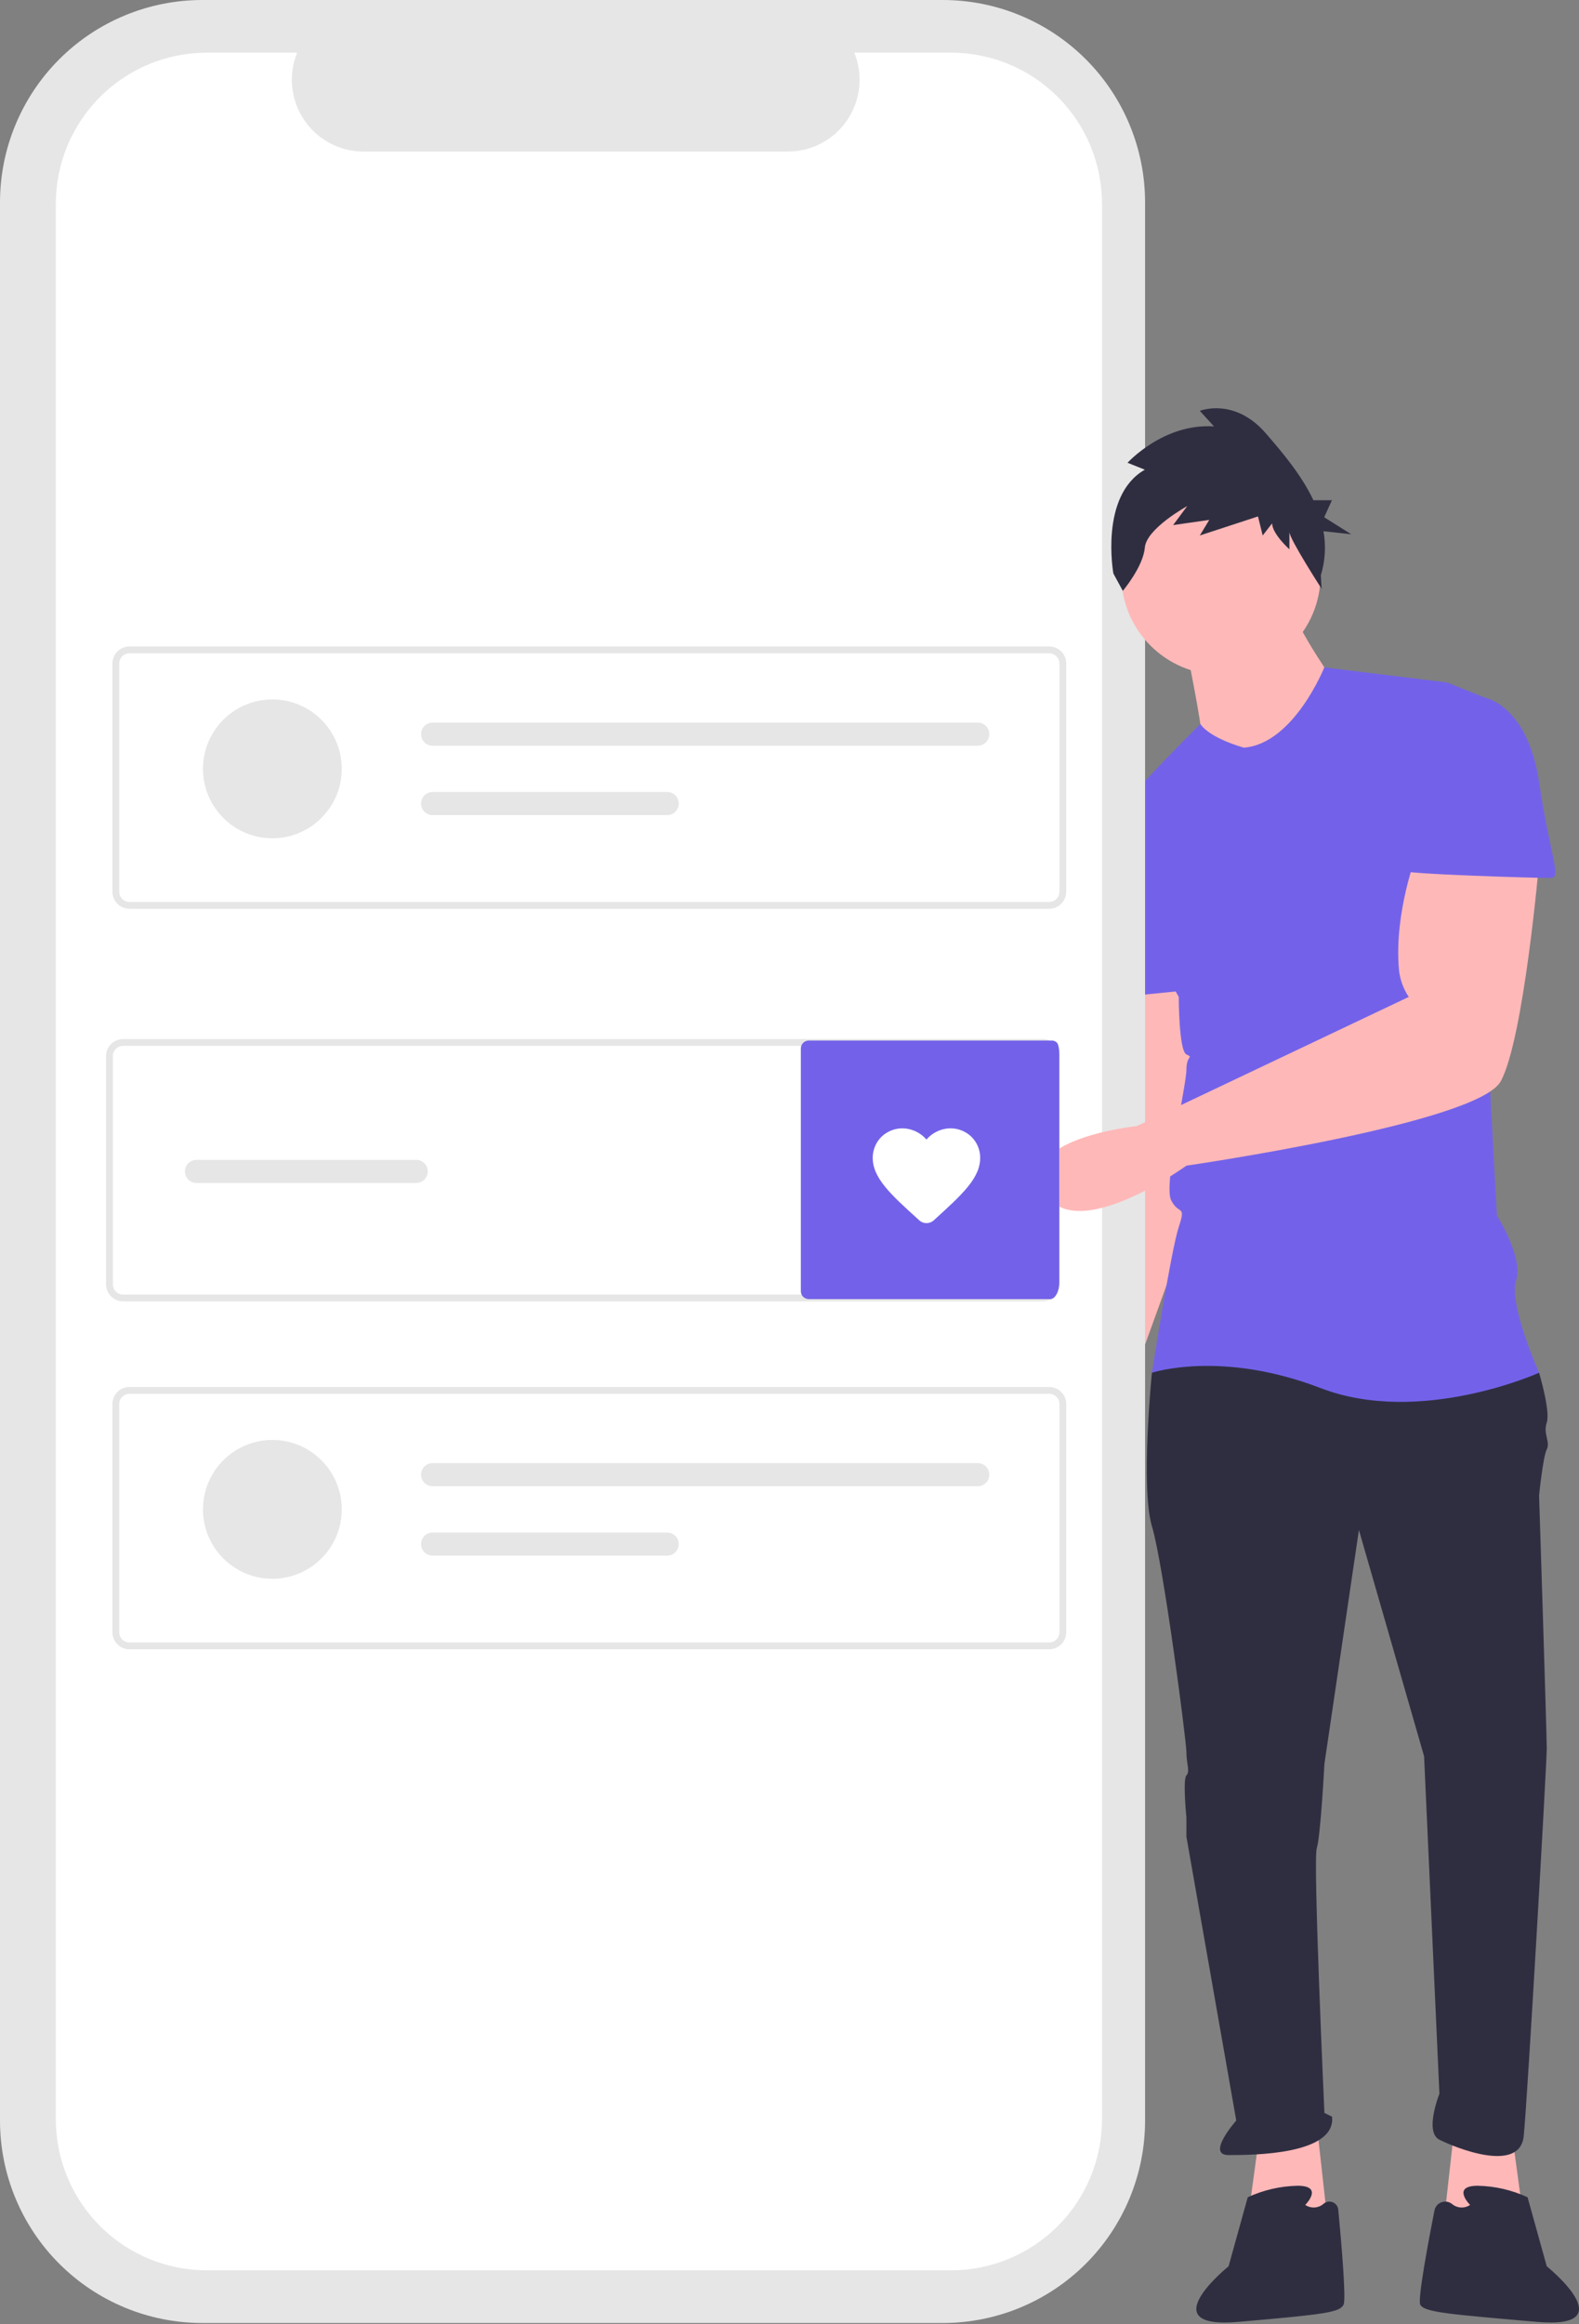 <svg width="800" height="1177" viewBox="0 0 800 1177" fill="none" xmlns="http://www.w3.org/2000/svg">
<rect x="0" y="0" width="800" height="1177" fill="#808080" stroke="none"/>
<g clip-path="url(#clip0_94_5504)">
<path d="M573.908 495.166C573.908 495.166 577.792 547.604 577.792 549.546C577.792 551.488 550.602 685.497 550.602 685.497C550.602 685.497 511.759 759.299 550.602 757.357C589.445 755.415 577.792 687.439 577.792 687.439L618.577 574.794L601.098 495.166L573.908 495.166Z" fill="#FFB8B8"/>
<path d="M766.182 1081.7L772.008 1124.43L731.222 1128.31L737.049 1075.87L766.182 1081.7Z" fill="#FFB8B8"/>
<path d="M638 1081.7L632.172 1124.43L672.958 1128.31L667.131 1075.87L638 1081.7Z" fill="#FFB8B8"/>
<path d="M593.328 681.613L583.618 695.208C583.618 695.208 577.791 753.473 583.618 772.895C589.444 792.316 601.097 881.655 601.097 887.482C601.097 893.308 603.039 897.193 601.097 899.135C599.155 901.077 601.097 920.498 601.097 920.498V930.209L626.345 1073.93C626.345 1073.93 610.808 1091.41 622.461 1091.41C634.114 1091.41 676.841 1091.41 674.899 1071.99L671.015 1070.04C671.015 1070.04 665.188 941.862 667.131 936.036C669.073 930.209 671.015 893.308 671.015 893.308L688.494 774.837L721.511 889.424L729.28 1060.33C729.28 1060.33 721.511 1079.76 729.28 1083.64C737.048 1087.52 770.065 1101.12 772.007 1081.7C773.949 1062.28 783.66 893.308 783.66 885.54C783.66 877.771 779.776 757.357 779.776 757.357C779.776 757.357 781.718 737.936 783.66 734.051C785.602 730.167 781.718 726.283 783.66 720.456C785.602 714.63 779.776 695.208 779.776 695.208L692.379 671.902L593.328 681.613Z" fill="#2F2E41"/>
<path d="M661.305 1116.66C661.305 1116.66 671.015 1106.95 657.42 1106.95C648.692 1107.12 640.096 1109.11 632.172 1112.77L622.461 1147.73C622.461 1147.73 582.647 1179.78 627.317 1175.89C671.986 1172.01 678.784 1171.04 680.726 1167.15C682.089 1164.43 679.625 1135.87 678.035 1119.08C677.964 1118.27 677.676 1117.5 677.202 1116.84C676.728 1116.18 676.085 1115.67 675.341 1115.34C674.597 1115.02 673.78 1114.9 672.975 1115C672.17 1115.11 671.408 1115.42 670.768 1115.92C669.505 1117.09 667.882 1117.8 666.164 1117.94C664.446 1118.07 662.733 1117.62 661.305 1116.66Z" fill="#2F2E41"/>
<path d="M744.817 1116.66C744.817 1116.66 735.107 1106.95 748.702 1106.95C757.43 1107.12 766.026 1109.11 773.95 1112.77L783.66 1147.73C783.66 1147.73 823.475 1179.78 778.805 1175.89C734.136 1172.01 721.512 1171.04 719.569 1167.15C718.217 1164.45 723.46 1136.3 726.767 1119.46C726.949 1118.53 727.365 1117.67 727.977 1116.94C728.588 1116.22 729.374 1115.66 730.26 1115.33C731.147 1115 732.104 1114.89 733.041 1115.03C733.977 1115.17 734.863 1115.55 735.613 1116.13C736.876 1117.22 738.462 1117.86 740.126 1117.95C741.79 1118.05 743.438 1117.59 744.817 1116.66Z" fill="#2F2E41"/>
<path d="M601.097 328.14C601.097 328.14 608.866 366.983 608.866 372.81C608.866 378.636 641.882 396.116 641.882 396.116L678.783 349.504C678.783 349.504 655.477 316.487 655.477 308.719L601.097 328.14Z" fill="#FFB8B8"/>
<path d="M630.23 378.636C630.23 378.636 613.302 374.131 608.171 366.673C608.171 366.673 554.485 419.422 554.485 429.133L597.213 504.877C597.213 504.877 597.213 532.067 601.097 534.009C604.982 535.951 601.097 534.009 601.097 541.778C601.097 549.546 589.444 600.042 593.329 607.811C597.213 615.58 601.097 609.753 597.213 621.406C593.329 633.059 583.618 695.208 583.618 695.208C583.618 695.208 618.577 683.555 669.073 702.977C719.569 722.399 779.776 695.208 779.776 695.208C779.776 695.208 764.239 660.249 768.123 648.597C772.007 636.944 758.412 615.58 758.412 615.58L748.701 436.901C748.701 436.901 762.296 357.273 752.586 353.388L733.164 345.62L670.968 337.976C670.968 337.976 655.478 376.694 630.23 378.636Z" fill="#7362E9"/>
<path d="M573.907 415.538L554.485 429.133C554.485 429.133 544.774 458.265 554.485 471.86C564.196 485.455 568.08 504.877 568.08 504.877L606.923 500.993L573.907 415.538Z" fill="#7362E9"/>
<path d="M580.148 279.57V102.489C580.148 89.03 577.497 75.703 572.346 63.268C567.196 50.834 559.646 39.535 550.129 30.018C540.612 20.502 529.314 12.952 516.879 7.802C504.445 2.651 491.118 1.06144e-05 477.659 2.86873e-10H102.49C89.031 -3.18421e-05 75.703 2.651 63.269 7.801C50.834 12.952 39.536 20.501 30.019 30.018C20.502 39.535 12.952 50.834 7.802 63.268C2.651 75.703 2.75967e-05 89.03 0 102.489V1073.97C-1.28617e-05 1101.15 10.798 1127.22 30.018 1146.44C49.239 1165.66 75.307 1176.46 102.489 1176.46H477.658C504.84 1176.46 530.908 1165.66 550.129 1146.44C569.349 1127.22 580.148 1101.15 580.148 1073.97V405.619L580.148 279.57Z" fill="#E6E6E6"/>
<path d="M481.793 26.664H432.821C435.073 32.186 435.933 38.176 435.325 44.108C434.716 50.04 432.658 55.731 429.332 60.681C426.006 65.63 421.514 69.685 416.251 72.489C410.989 75.293 405.117 76.76 399.154 76.761H184.225C178.262 76.76 172.39 75.293 167.128 72.489C161.865 69.685 157.373 65.63 154.047 60.681C150.721 55.731 148.663 50.04 148.054 44.108C147.446 38.176 148.306 32.186 150.558 26.664H104.818C84.519 26.664 65.051 34.728 50.697 49.082C36.344 63.435 28.28 82.903 28.28 103.202V1073.25C28.28 1093.55 36.344 1113.02 50.697 1127.37C65.051 1141.73 84.519 1149.79 104.818 1149.79H481.793C491.844 1149.79 501.797 1147.81 511.083 1143.97C520.369 1140.12 528.806 1134.48 535.914 1127.38C543.021 1120.27 548.659 1111.83 552.505 1102.54C556.351 1093.26 558.331 1083.31 558.331 1073.25V103.202C558.331 93.151 556.351 83.198 552.505 73.912C548.659 64.626 543.021 56.189 535.914 49.082C528.806 41.974 520.369 36.337 511.083 32.49C501.797 28.644 491.844 26.664 481.793 26.664Z" fill="white"/>
<path d="M531.573 460.236H65.588C63.3 460.234 61.107 459.324 59.489 457.706C57.871 456.088 56.961 453.895 56.959 451.607V336.016C56.961 333.728 57.871 331.535 59.489 329.917C61.107 328.299 63.3 327.389 65.588 327.386H531.573C533.861 327.389 536.055 328.299 537.672 329.917C539.29 331.535 540.2 333.728 540.203 336.016V451.607C540.2 453.895 539.29 456.088 537.672 457.706C536.055 459.324 533.861 460.234 531.573 460.236ZM65.588 330.838C64.215 330.84 62.899 331.386 61.928 332.356C60.958 333.327 60.412 334.643 60.41 336.016V451.607C60.412 452.98 60.958 454.296 61.928 455.267C62.899 456.237 64.215 456.783 65.588 456.785H531.573C532.946 456.783 534.262 456.237 535.233 455.267C536.204 454.296 536.75 452.98 536.751 451.607V336.016C536.75 334.643 536.204 333.327 535.233 332.356C534.262 331.386 532.946 330.84 531.573 330.838L65.588 330.838Z" fill="#E6E6E6"/>
<path d="M137.993 424.528C157.406 424.528 173.144 408.79 173.144 389.376C173.144 369.962 157.406 354.225 137.993 354.225C118.579 354.225 102.841 369.962 102.841 389.376C102.841 408.79 118.579 424.528 137.993 424.528Z" fill="#E6E6E6"/>
<path d="M219.175 365.942C217.623 365.944 216.136 366.563 215.039 367.661C213.943 368.76 213.327 370.248 213.327 371.8C213.327 373.353 213.943 374.841 215.039 375.94C216.136 377.038 217.623 377.656 219.175 377.659H495.365C496.135 377.66 496.898 377.51 497.61 377.216C498.322 376.922 498.969 376.491 499.514 375.947C500.059 375.402 500.491 374.756 500.786 374.045C501.082 373.333 501.233 372.571 501.233 371.8C501.233 371.03 501.082 370.268 500.786 369.556C500.491 368.845 500.059 368.199 499.514 367.654C498.969 367.11 498.322 366.679 497.61 366.385C496.898 366.091 496.135 365.941 495.365 365.942H219.175Z" fill="#E6E6E6"/>
<path d="M219.176 401.093C217.622 401.093 216.132 401.71 215.033 402.809C213.934 403.908 213.317 405.398 213.317 406.952C213.317 408.505 213.934 409.996 215.033 411.094C216.132 412.193 217.622 412.81 219.176 412.81H338.021C339.575 412.81 341.065 412.193 342.164 411.094C343.262 409.996 343.88 408.505 343.88 406.952C343.88 405.398 343.262 403.908 342.164 402.809C341.065 401.71 339.575 401.093 338.021 401.093H219.176Z" fill="#E6E6E6"/>
<path d="M531.573 835.265H65.588C63.3 835.262 61.107 834.352 59.489 832.735C57.871 831.117 56.961 828.924 56.959 826.636V711.045C56.961 708.757 57.871 706.563 59.489 704.946C61.107 703.328 63.3 702.418 65.588 702.415H531.573C533.861 702.418 536.055 703.328 537.672 704.946C539.29 706.563 540.2 708.757 540.203 711.045V826.636C540.2 828.924 539.29 831.117 537.672 832.735C536.055 834.352 533.861 835.262 531.573 835.265ZM65.588 705.867C64.215 705.869 62.899 706.414 61.928 707.385C60.958 708.356 60.412 709.672 60.41 711.045V826.636C60.412 828.009 60.958 829.325 61.928 830.295C62.899 831.266 64.215 831.812 65.588 831.814H531.573C532.946 831.812 534.262 831.266 535.233 830.295C536.204 829.325 536.75 828.009 536.751 826.636V711.045C536.75 709.672 536.204 708.356 535.233 707.385C534.262 706.414 532.946 705.868 531.573 705.867L65.588 705.867Z" fill="#E6E6E6"/>
<path d="M137.993 799.556C157.406 799.556 173.144 783.818 173.144 764.404C173.144 744.991 157.406 729.253 137.993 729.253C118.579 729.253 102.841 744.991 102.841 764.404C102.841 783.818 118.579 799.556 137.993 799.556Z" fill="#E6E6E6"/>
<path d="M219.176 740.97C217.622 740.97 216.132 741.587 215.033 742.686C213.934 743.785 213.317 745.275 213.317 746.829C213.317 748.383 213.934 749.873 215.033 750.971C216.132 752.07 217.622 752.687 219.176 752.687H495.365C496.135 752.689 496.898 752.538 497.61 752.244C498.322 751.95 498.969 751.519 499.514 750.975C500.059 750.431 500.492 749.784 500.787 749.073C501.082 748.362 501.234 747.599 501.234 746.829C501.234 746.059 501.082 745.296 500.787 744.585C500.492 743.873 500.059 743.227 499.514 742.683C498.969 742.138 498.322 741.707 497.61 741.413C496.898 741.119 496.135 740.969 495.365 740.97H219.176Z" fill="#E6E6E6"/>
<path d="M219.175 776.122C217.623 776.125 216.136 776.743 215.039 777.841C213.943 778.94 213.327 780.429 213.327 781.981C213.327 783.533 213.943 785.021 215.039 786.12C216.136 787.218 217.623 787.837 219.175 787.839H338.021C339.575 787.839 341.065 787.222 342.163 786.123C343.262 785.025 343.879 783.535 343.879 781.981C343.879 780.427 343.262 778.937 342.163 777.838C341.065 776.739 339.575 776.122 338.021 776.122H219.175Z" fill="#E6E6E6"/>
<path d="M414.69 526.213H411.457V655.615H414.69V526.213Z" fill="white"/>
<path d="M534.117 528.46C532.546 527.01 530.485 526.207 528.346 526.213H62.358C60.07 526.218 57.877 527.13 56.259 528.747C54.642 530.365 53.731 532.558 53.726 534.846V650.442C53.731 652.73 54.642 654.922 56.259 656.54C57.877 658.158 60.07 659.069 62.358 659.074H528.346C530.633 659.068 532.823 658.156 534.438 656.538C536.053 654.92 536.961 652.728 536.963 650.442V534.846C536.964 533.641 536.712 532.45 536.222 531.349C535.731 530.249 535.014 529.265 534.117 528.46ZM533.519 650.442C533.515 651.813 532.969 653.126 532 654.095C531.03 655.064 529.717 655.611 528.346 655.615H62.358C60.986 655.613 59.671 655.068 58.701 654.098C57.732 653.128 57.186 651.813 57.185 650.442V534.846C57.184 534.166 57.318 533.493 57.577 532.865C57.837 532.237 58.218 531.667 58.698 531.186C59.179 530.706 59.749 530.325 60.377 530.065C61.005 529.805 61.678 529.672 62.358 529.673H528.346C529.718 529.674 531.033 530.219 532.003 531.189C532.973 532.159 533.518 533.474 533.519 534.846L533.519 650.442Z" fill="#E6E6E6"/>
<path d="M210.866 587.399H99.553C97.999 587.399 96.509 588.016 95.41 589.115C94.311 590.214 93.693 591.704 93.693 593.259C93.693 594.813 94.311 596.303 95.41 597.402C96.509 598.501 97.999 599.118 99.553 599.118H210.866C212.42 599.118 213.91 598.501 215.009 597.402C216.108 596.303 216.725 594.813 216.725 593.259C216.725 591.704 216.108 590.214 215.009 589.115C213.91 588.016 212.42 587.399 210.866 587.399Z" fill="#E6E6E6"/>
<path d="M491.249 581.644H479.933V580.027C479.933 579.17 479.592 578.347 478.986 577.741C478.38 577.135 477.557 576.794 476.7 576.794C475.843 576.794 475.02 577.135 474.414 577.741C473.808 578.347 473.467 579.17 473.467 580.027V581.644H462.152C461.937 581.644 461.732 581.729 461.58 581.88C461.428 582.032 461.343 582.238 461.343 582.452C461.343 582.666 461.428 582.872 461.58 583.023C461.732 583.175 461.937 583.26 462.152 583.26H491.249C491.463 583.26 491.668 583.175 491.82 583.023C491.972 582.872 492.057 582.666 492.057 582.452C492.057 582.238 491.972 582.032 491.82 581.88C491.668 581.729 491.463 581.644 491.249 581.644Z" fill="white"/>
<path d="M618.577 341.736C646.465 341.736 669.073 319.128 669.073 291.24C669.073 263.352 646.465 240.744 618.577 240.744C590.689 240.744 568.081 263.352 568.081 291.24C568.081 319.128 590.689 341.736 618.577 341.736Z" fill="#FFB8B8"/>
<path d="M580.023 237.874L571.264 234.367C571.264 234.367 589.578 214.204 615.06 215.957L607.893 208.067C607.893 208.067 625.411 201.054 641.337 219.464C649.709 229.141 659.395 240.517 665.434 253.332H674.814L670.899 261.952L684.602 270.573L670.537 269.024C671.869 276.466 671.413 284.119 669.207 291.35L669.584 298.164C669.584 298.164 653.281 272.94 653.281 269.434V278.2C653.281 278.2 644.522 270.31 644.522 265.05L639.744 271.187L637.355 261.544L607.893 271.187L612.67 263.297L594.356 265.927L601.523 256.284C601.523 256.284 580.819 267.68 580.023 277.324C579.226 286.967 568.875 299.24 568.875 299.24L564.097 290.474C564.097 290.474 556.931 251.024 580.023 237.874Z" fill="#2F2E41"/>
<path d="M717.627 433.017C717.627 433.017 706.38 461.937 708.73 490.551C709.159 495.674 710.884 500.604 713.743 504.877L575.957 570.291C575.957 570.291 513.7 576.737 529.238 603.927C544.775 631.117 601.098 590.332 601.098 590.332C601.098 590.332 748.702 568.968 760.355 547.605C772.007 526.241 779.776 436.902 779.776 436.902L717.627 433.017Z" fill="#FFB8B8"/>
<path d="M723.454 353.388H752.586C752.586 353.388 773.95 357.273 779.776 396.116C785.603 434.959 791.429 444.67 785.603 444.67C779.776 444.67 709.858 442.728 709.858 440.785C709.858 438.843 723.454 353.388 723.454 353.388Z" fill="#7362E9"/>
<path d="M536.678 533.381V649.264C536.678 651.555 536.198 653.753 535.344 655.375C534.491 656.997 533.333 657.911 532.125 657.917H409.742C407.533 657.917 405.742 656.126 405.742 653.917V592.449V530.98C405.742 528.771 407.533 526.98 409.742 526.98H532.887C534.304 526.98 535.66 527.723 536.073 529.079C536.151 529.337 536.223 529.603 536.287 529.876C536.546 530.979 536.679 532.174 536.678 533.381Z" fill="#7362E9"/>
<path d="M473.061 618.041C470.993 619.918 467.809 619.918 465.741 618.013L465.442 617.741C451.156 604.816 441.823 596.353 442.177 585.796C442.34 581.17 444.707 576.734 448.544 574.122C455.728 569.224 464.598 571.51 469.388 577.115C474.177 571.51 483.047 569.197 490.231 574.122C494.068 576.734 496.435 581.17 496.598 585.796C496.979 596.353 487.619 604.816 473.333 617.796L473.061 618.041Z" fill="white"/>
</g>
<defs>
<clipPath id="clip0_94_5504">
<rect width="800" height="1176.46" fill="white"/>
</clipPath>
</defs>
</svg>
